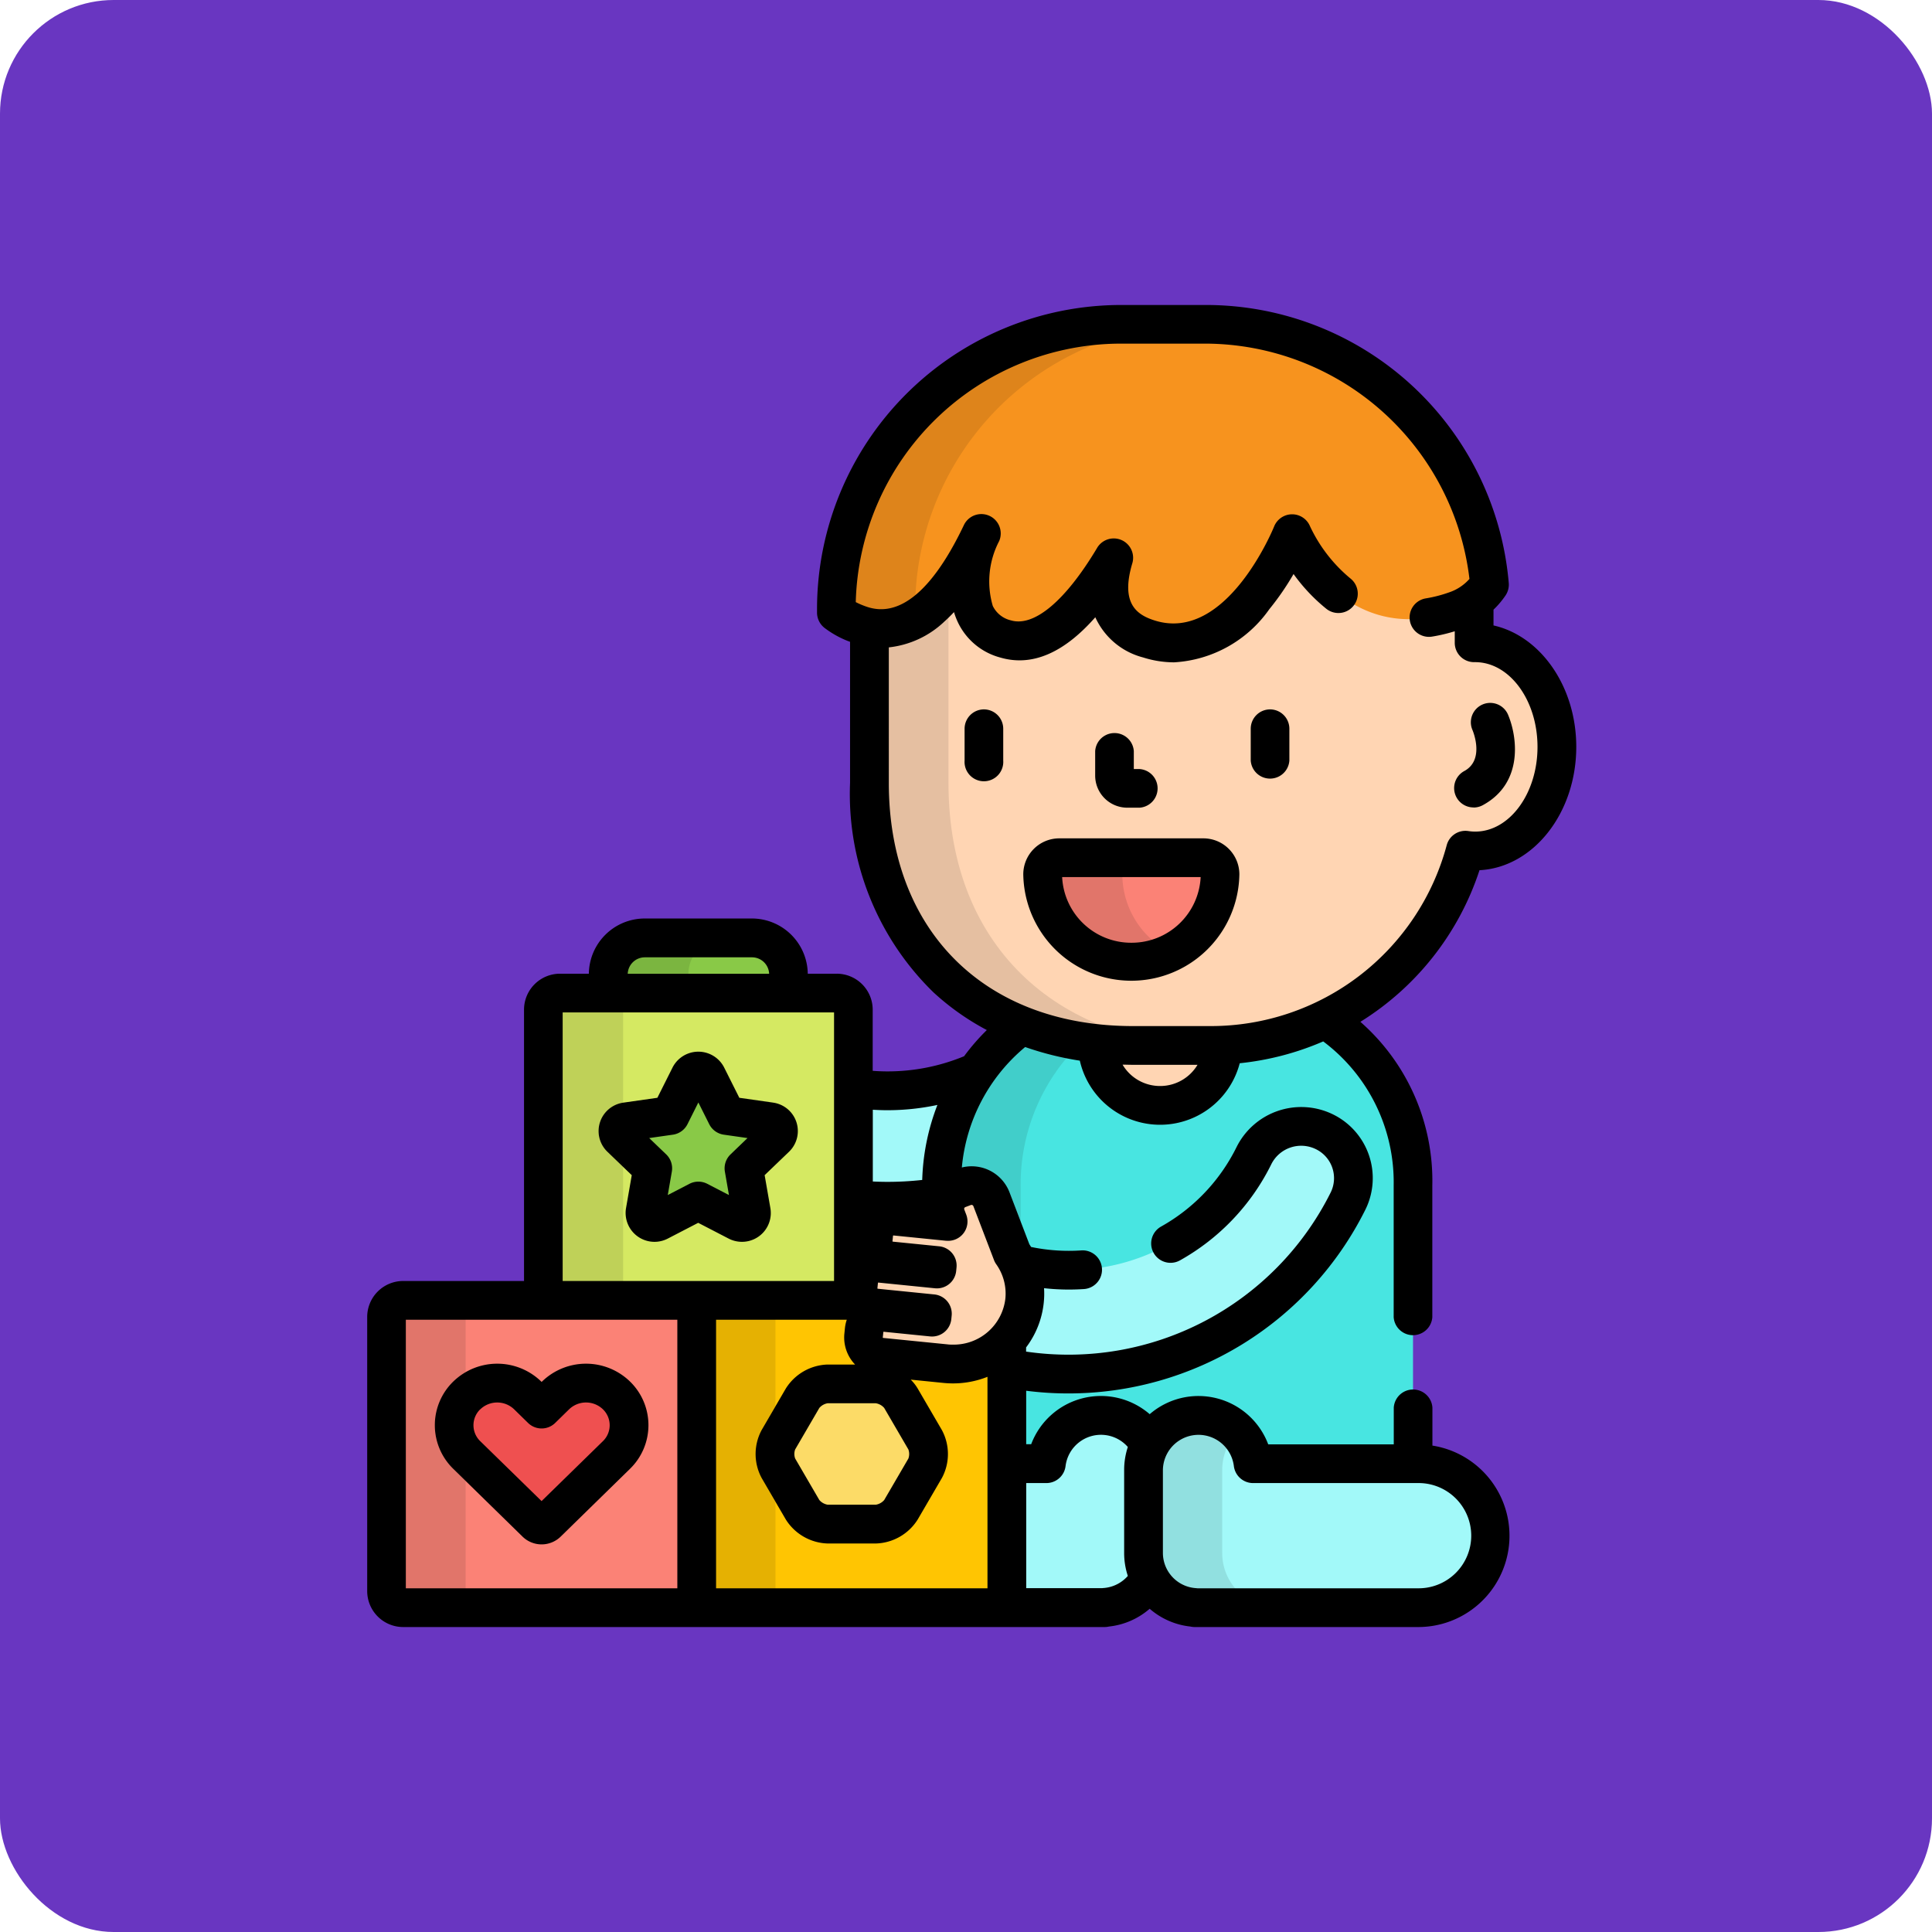 <svg xmlns="http://www.w3.org/2000/svg" width="85" height="85" viewBox="0 0 85 85">
  <g id="Grupo_1064655" data-name="Grupo 1064655" transform="translate(-180 -446)">
    <rect id="Rectángulo_373435" data-name="Rectángulo 373435" width="85" height="85" rx="5" transform="translate(180 446)" fill="#6936c1"/>
    <g id="playtime" transform="translate(195.655 459.418)">
      <path id="Trazado_796423" data-name="Trazado 796423" d="M188.813,297.786v4.9a14.77,14.77,0,0,0,3.871-.116v-.386a8.805,8.805,0,0,1,1.543-5.1,9.745,9.745,0,0,1-5.415.709Zm0,0" transform="translate(-166.92 -263.329)" fill="#a2f9f9"/>
      <path id="Trazado_796424" data-name="Trazado 796424" d="M226,286.924a3.06,3.06,0,0,1-.234,3.831v5.431h1.738a2.422,2.422,0,0,1,4.547-.828,2.423,2.423,0,0,1,4.548.828h7.039V283.945a8.515,8.515,0,0,0-3.86-7.312,11.579,11.579,0,0,1-5.047,1.151h-3.417a13.224,13.224,0,0,1-4.874-.887,8.666,8.666,0,0,0-3.551,7.162V285.5l.289.029h.006l-.084-.224a.938.938,0,0,1,.546-1.209l.239-.09a.938.938,0,0,1,1.21.547Zm0,0" transform="translate(-197.126 -245.207)" fill="#48e5e1"/>
      <path id="Trazado_796425" data-name="Trazado 796425" d="M223.18,287.589h.006l-.085-.224a.938.938,0,0,1,.547-1.209l.239-.091a.938.938,0,0,1,1.209.546l.907,2.372a3.151,3.151,0,0,1,.274.473l.1.024v-3.362a8.669,8.669,0,0,1,2.7-6.447,12.439,12.439,0,0,1-2.641-.714,8.666,8.666,0,0,0-3.551,7.162v1.441Zm0,0" transform="translate(-197.127 -247.266)" fill="#41ceca"/>
      <path id="Trazado_796426" data-name="Trazado 796426" d="M248.513,436.123v-3.665a2.367,2.367,0,0,1,.272-1.1,2.422,2.422,0,0,0-4.547.828H242.5v5.606a.732.732,0,0,1-.734.727H246.8v-.008a2.42,2.42,0,0,0,1.981-1.284,2.366,2.366,0,0,1-.272-1.1Zm0,0" transform="translate(-213.857 -381.206)" fill="#a2f9f9"/>
      <path id="Trazado_796427" data-name="Trazado 796427" d="M303.41,438.511v.008h9.8a3.167,3.167,0,1,0,0-6.333h-7.235a2.419,2.419,0,0,0-4.82.273v3.665a2.4,2.4,0,0,0,2.254,2.388Zm0,0" transform="translate(-266.501 -381.206)" fill="#a2f9f9"/>
      <path id="Trazado_796428" data-name="Trazado 796428" d="M304.621,436.123v-3.665a2.377,2.377,0,0,1,.687-1.671,2.42,2.42,0,0,0-4.147,1.671v3.665a2.4,2.4,0,0,0,2.253,2.388v.008h3.46v-.008A2.4,2.4,0,0,1,304.621,436.123Zm0,0" transform="translate(-266.504 -381.206)" fill="#91e0e0"/>
      <path id="Trazado_796429" data-name="Trazado 796429" d="M288.237,286.112h-3.417a14.589,14.589,0,0,1-1.569-.084,2.764,2.764,0,0,0,5.525.071C288.6,286.107,288.417,286.112,288.237,286.112Zm0,0" transform="translate(-250.629 -253.534)" fill="#ffd5b3"/>
      <path id="Trazado_796430" data-name="Trazado 796430" d="M221.662,91.019h-.046V89.4c0-.125,0-.249-.007-.373a2.885,2.885,0,0,1-.84.463,6.026,6.026,0,0,1-2,.368c-3.47,0-5.04-3.652-5.056-3.689l-.107-.256-.1.258c-.019.047-1.922,4.735-5.1,4.735a3.532,3.532,0,0,1-1.061-.169c-1.506-.475-2-1.621-1.48-3.405l-.206-.091c-.977,1.631-2.476,3.575-4.066,3.575a1.959,1.959,0,0,1-.551-.079,1.919,1.919,0,0,1-1.258-1.025,4.46,4.46,0,0,1,.264-3.455l-.208-.092c-1.317,2.761-2.718,4.1-4.283,4.1a2.776,2.776,0,0,1-.539-.054v6.965c0,7.5,5.19,11.551,11.593,11.551h3.417a11.59,11.59,0,0,0,11.208-8.591,2.845,2.845,0,0,0,.432.034c1.985,0,3.595-2.051,3.595-4.58s-1.61-4.579-3.595-4.579Zm0,0" transform="translate(-172.415 -76.157)" fill="#ffd5b3"/>
      <path id="Trazado_796431" data-name="Trazado 796431" d="M198.489,118.115v-7.779c0-.271.01-.539.028-.8-.915,1.175-2.073,2-3.506,1.732v6.851c0,7.5,5.19,11.551,11.593,11.551h3.437c-6.384-.017-11.552-4.065-11.552-11.551Zm0,0" transform="translate(-172.415 -97.088)" fill="#e5bfa1"/>
      <path id="Trazado_796432" data-name="Trazado 796432" d="M266.018,218.663a3.888,3.888,0,0,1-3.9-3.866.73.73,0,0,1,.734-.727h6.336a.73.73,0,0,1,.734.727A3.888,3.888,0,0,1,266.018,218.663Zm0,0" transform="translate(-231.897 -189.751)" fill="#fb8276"/>
      <path id="Trazado_796433" data-name="Trazado 796433" d="M265.619,214.8a.73.73,0,0,1,.734-.727h-3.5a.73.73,0,0,0-.734.727,3.905,3.905,0,0,0,5.652,3.453A3.865,3.865,0,0,1,265.619,214.8Zm0,0" transform="translate(-231.897 -189.752)" fill="#e1756a"/>
      <path id="Trazado_796434" data-name="Trazado 796434" d="M198.456,7.5h-3.7a12.518,12.518,0,0,0-12.541,12.5v.187a3.39,3.39,0,0,0,.822.458c2.657,1.053,4.453-1.621,5.555-3.932-.821,1.988-.793,4.089,1.068,4.632,1.8.525,3.519-1.5,4.746-3.546-.42,1.432-.327,2.952,1.555,3.546,3.961,1.249,6.3-4.632,6.3-4.632s2.161,5.168,7.2,3.384a2.919,2.919,0,0,0,1.483-1.141A12.522,12.522,0,0,0,198.456,7.5Zm0,0" transform="translate(-161.075 -6.648)" fill="#f7931e"/>
      <path id="Trazado_796435" data-name="Trazado 796435" d="M185.686,20.183V20A12.518,12.518,0,0,1,198.227,7.5h-3.464A12.518,12.518,0,0,0,182.223,20v.187a3.378,3.378,0,0,0,.822.458,2.926,2.926,0,0,0,2.856-.31c-.075-.047-.146-.1-.214-.148Zm0,0" transform="translate(-161.079 -6.649)" fill="#de841b"/>
      <path id="Trazado_796436" data-name="Trazado 796436" d="M101.81,247.523v-.829a1.607,1.607,0,0,0-1.614-1.6H95.5a1.607,1.607,0,0,0-1.614,1.6v.829Zm0,0" transform="translate(-82.778 -217.251)" fill="#89c947"/>
      <path id="Trazado_796437" data-name="Trazado 796437" d="M97.408,247.523v-.829a1.607,1.607,0,0,1,1.614-1.6H95.5a1.607,1.607,0,0,0-1.614,1.6v.829Zm0,0" transform="translate(-82.778 -217.251)" fill="#7bb540"/>
      <path id="Trazado_796438" data-name="Trazado 796438" d="M82.349,279.266a.733.733,0,0,1-.734.727H69.437a.732.732,0,0,1-.734-.727V267.2a.732.732,0,0,1,.734-.727H81.615a.733.733,0,0,1,.734.727Zm0,0" transform="translate(-60.456 -236.201)" fill="#d5e962"/>
      <path id="Trazado_796439" data-name="Trazado 796439" d="M72.215,279.266v-5.153l-.687-.66a1.262,1.262,0,0,1,.687-2.158v-4.1a.732.732,0,0,1,.734-.727H69.437a.732.732,0,0,0-.734.727v12.067a.732.732,0,0,0,.734.726h3.512a.732.732,0,0,1-.734-.726Zm0,0" transform="translate(-60.455 -236.201)" fill="#bfd158"/>
      <path id="Trazado_796440" data-name="Trazado 796440" d="M103.119,303.32a.418.418,0,0,1-.194-.048l-1.731-.9-1.731.9a.421.421,0,0,1-.44-.031.408.408,0,0,1-.166-.4l.33-1.9-1.4-1.345a.407.407,0,0,1-.106-.422.418.418,0,0,1,.337-.281l1.935-.277.865-1.728a.42.42,0,0,1,.749,0l.866,1.728,1.935.277a.416.416,0,0,1,.337.281.406.406,0,0,1-.106.422l-1.4,1.345.331,1.9a.409.409,0,0,1-.166.4.422.422,0,0,1-.246.079Zm0,0" transform="translate(-86.124 -262.956)" fill="#89c947"/>
      <path id="Trazado_796441" data-name="Trazado 796441" d="M21.645,398.282a.733.733,0,0,1-.734.727H8.734A.732.732,0,0,1,8,398.282V386.215a.732.732,0,0,1,.734-.727H20.911a.733.733,0,0,1,.734.727Zm0,0" transform="translate(-6.648 -341.696)" fill="#fb8276"/>
      <path id="Trazado_796442" data-name="Trazado 796442" d="M11.479,398.282v-4.849l-.545-.533a2.68,2.68,0,0,1,0-3.84,2.786,2.786,0,0,1,.545-.414v-2.43a.732.732,0,0,1,.734-.727H8.734a.732.732,0,0,0-.734.727v12.066a.732.732,0,0,0,.734.727h3.479A.732.732,0,0,1,11.479,398.282Zm0,0" transform="translate(-6.648 -341.696)" fill="#e1756a"/>
      <path id="Trazado_796443" data-name="Trazado 796443" d="M38.033,423.749a.349.349,0,0,1-.244-.1l-3.05-2.983a1.827,1.827,0,0,1,0-2.622,1.925,1.925,0,0,1,2.68,0l.613.6.613-.6a1.925,1.925,0,0,1,2.68,0,1.827,1.827,0,0,1,0,2.622l-3.05,2.983A.35.35,0,0,1,38.033,423.749Zm0,0" transform="translate(-29.859 -370.074)" fill="#ef5050"/>
      <path id="Trazado_796444" data-name="Trazado 796444" d="M139.053,388.272l-2.824-.284a.869.869,0,0,1-.778-.952l.024-.236a.87.87,0,0,1,.952-.778l2.04.205.016-.152-2.49-.251a.865.865,0,0,1-.6-.336h-6.548a.732.732,0,0,0-.734.727v12.066a.732.732,0,0,0,.734.727h12.178a.732.732,0,0,0,.734-.727V387.244a3.206,3.206,0,0,1-2.7,1.028Zm0,0" transform="translate(-113.113 -341.696)" fill="#ffc502"/>
      <path id="Trazado_796445" data-name="Trazado 796445" d="M131.579,398.282v-3.934l-.606-1.041a2.223,2.223,0,0,1,0-2.117l.606-1.041v-3.934a.732.732,0,0,1,.734-.727h-3.466a.732.732,0,0,0-.734.727v12.066a.732.732,0,0,0,.734.727h3.466a.732.732,0,0,1-.734-.727Zm0,0" transform="translate(-113.116 -341.696)" fill="#e5b102"/>
      <path id="Trazado_796446" data-name="Trazado 796446" d="M160.748,424.019a1.413,1.413,0,0,1-1.1-.629l-1.063-1.825a1.384,1.384,0,0,1,0-1.259l1.063-1.825a1.413,1.413,0,0,1,1.1-.629h2.127a1.411,1.411,0,0,1,1.1.629l1.063,1.825a1.384,1.384,0,0,1,0,1.259l-1.063,1.825a1.411,1.411,0,0,1-1.1.629Zm0,0" transform="translate(-139.992 -370.383)" fill="#fcdb67"/>
      <path id="Trazado_796447" data-name="Trazado 796447" d="M262.015,318.344a2.321,2.321,0,0,0-3.086,1.056,9.108,9.108,0,0,1-10.364,4.765,3.055,3.055,0,0,1-.53,3.381l.021-.022v1.219a13.755,13.755,0,0,0,15.012-7.342,2.272,2.272,0,0,0-1.053-3.056Zm0,0" transform="translate(-219.415 -281.975)" fill="#a2f9f9"/>
      <path id="Trazado_796448" data-name="Trazado 796448" d="M190.862,347.6l.024-.236a.87.87,0,0,1,.953-.778l2.039.205.016-.152-2.489-.251a.87.87,0,0,1-.778-.952l.024-.236a.87.87,0,0,1,.952-.778l2.489.25.015-.152-2.04-.205a.87.87,0,0,1-.778-.952l.024-.236a.87.87,0,0,1,.952-.778l2.312.232h.005l-.084-.223a.939.939,0,0,1,.546-1.21l.239-.091a.939.939,0,0,1,1.21.547l.907,2.371a3.071,3.071,0,0,1,.548,2.078,3.153,3.153,0,0,1-3.484,2.782l-2.823-.284a.869.869,0,0,1-.778-.952Zm0,0" transform="translate(-168.523 -302.259)" fill="#ffd5b3"/>
      <path id="Trazado_796449" data-name="Trazado 796449" d="M49.443,24.867c2.362-.125,4.251-2.511,4.251-5.426,0-2.659-1.573-4.878-3.641-5.342v-.694a3.87,3.87,0,0,0,.528-.624.853.853,0,0,0,.143-.548A13.374,13.374,0,0,0,37.381,0h-3.7A13.386,13.386,0,0,0,20.291,13.347v.187a.853.853,0,0,0,.334.676,4.26,4.26,0,0,0,1.026.575c.031.012.062.022.093.033v6.208a12.178,12.178,0,0,0,3.667,9.213A11.133,11.133,0,0,0,27.761,31.9a9.585,9.585,0,0,0-1,1.152,8.819,8.819,0,0,1-3.379.667c-.215,0-.429-.009-.642-.025V31a1.584,1.584,0,0,0-1.586-1.579H19.883a2.461,2.461,0,0,0-2.465-2.429h-4.7a2.461,2.461,0,0,0-2.466,2.429H8.981A1.584,1.584,0,0,0,7.4,31V42.94H2.085A1.584,1.584,0,0,0,.5,44.519V56.586a1.584,1.584,0,0,0,1.586,1.579H32.946a.839.839,0,0,0,.189-.022,3.261,3.261,0,0,0,1.791-.782,3.264,3.264,0,0,0,1.789.782.835.835,0,0,0,.193.022h9.8a4.016,4.016,0,0,0,.657-7.983V48.508a.852.852,0,0,0-1.7,0v1.619H40.141A3.278,3.278,0,0,0,34.927,48.8a3.278,3.278,0,0,0-5.214,1.322h-.22V47.769a14.438,14.438,0,0,0,1.837.118A14.59,14.59,0,0,0,44.417,39.8a3.124,3.124,0,0,0-1.447-4.2,3.179,3.179,0,0,0-4.22,1.446,8.131,8.131,0,0,1-3.323,3.5.852.852,0,1,0,.834,1.486,9.829,9.829,0,0,0,4.017-4.23,1.469,1.469,0,0,1,1.951-.666,1.419,1.419,0,0,1,.66,1.911,12.892,12.892,0,0,1-13.4,7v-.184a3.917,3.917,0,0,0,.778-1.981,3.826,3.826,0,0,0,.012-.625,9.919,9.919,0,0,0,1.756.038.852.852,0,1,0-.117-1.7,8.164,8.164,0,0,1-2.21-.152c-.025-.04-.05-.081-.076-.121l-.87-2.275a1.783,1.783,0,0,0-2.1-1.1,7.8,7.8,0,0,1,2.786-5.3,13.57,13.57,0,0,0,2.405.6,3.621,3.621,0,0,0,7.035.113,12.437,12.437,0,0,0,3.673-.96,7.74,7.74,0,0,1,3.1,6.337v5.794a.852.852,0,0,0,1.7,0V38.738a9.3,9.3,0,0,0-3.165-7.2,12.394,12.394,0,0,0,5.242-6.675ZM35.508,51.252a1.567,1.567,0,0,1,3.121-.176.852.852,0,0,0,.846.755H46.71a2.315,2.315,0,1,1,0,4.629H37.026l-.06-.006a1.555,1.555,0,0,1-1.458-1.538Zm-6.014.579h.886a.851.851,0,0,0,.846-.755,1.57,1.57,0,0,1,2.739-.832,3.208,3.208,0,0,0-.162,1.007v3.665a3.2,3.2,0,0,0,.162,1,1.569,1.569,0,0,1-1.077.533l-.06.006H29.494ZM22.745,35.406c.213.013.427.021.642.021a10.622,10.622,0,0,0,2.2-.232,9.91,9.91,0,0,0-.668,3.3,14.03,14.03,0,0,1-1.532.084c-.215,0-.429-.006-.642-.016Zm.138,12.915a.613.613,0,0,1,.364.206l1.063,1.825a.584.584,0,0,1,0,.4l-1.063,1.824a.613.613,0,0,1-.364.206H20.756a.613.613,0,0,1-.364-.206l-1.063-1.825a.583.583,0,0,1,0-.4l1.063-1.825a.613.613,0,0,1,.364-.206h2.127ZM12.723,28.7h4.7a.755.755,0,0,1,.761.725H11.962a.755.755,0,0,1,.761-.725ZM9.1,31.124H21.04V42.941H9.1Zm5.045,25.337H2.2V44.644H14.145Zm13.645,0H15.849V44.644H21.6a1.707,1.707,0,0,0-.082.374l-.024.237a1.717,1.717,0,0,0,.471,1.361H20.756a2.252,2.252,0,0,0-1.837,1.053l-1.063,1.825a2.223,2.223,0,0,0,0,2.117l1.063,1.825a2.253,2.253,0,0,0,1.837,1.053h2.127a2.25,2.25,0,0,0,1.836-1.053l1.063-1.824a2.225,2.225,0,0,0,0-2.117l-1.063-1.825a1.946,1.946,0,0,0-.306-.39l1.442.145c.138.014.278.021.416.021a4.089,4.089,0,0,0,1.519-.29ZM26.739,40.835a.852.852,0,0,0,.117-.813l-.085-.223a.084.084,0,0,1,0-.066.085.085,0,0,1,.049-.045l.238-.09a.088.088,0,0,1,.031-.006.09.09,0,0,1,.082.059l.907,2.371a.838.838,0,0,0,.1.186,2.228,2.228,0,0,1,.4,1.5,2.285,2.285,0,0,1-2.306,2.032c-.081,0-.163,0-.245-.012L23.2,45.445a.018.018,0,0,1-.016-.019l.024-.236a.018.018,0,0,1,.019-.016h0l2.039.205a.852.852,0,0,0,.933-.762l.015-.151a.852.852,0,0,0-.762-.934l-2.489-.251a.02.02,0,0,1-.016-.019l.024-.236c0-.013.014-.015.02-.016l2.489.251a.852.852,0,0,0,.933-.762l.015-.152a.852.852,0,0,0-.762-.933l-2.04-.205a.02.02,0,0,1-.016-.02l.024-.236c0-.013.014-.014.019-.016l2.312.233.022,0A.85.85,0,0,0,26.739,40.835Zm8.645-6.473a1.914,1.914,0,0,1-1.651-.94c.152,0,.3.007.457.007h2.841a1.913,1.913,0,0,1-1.647.933Zm2.223-2.637H34.19c-6.525,0-10.741-4.2-10.741-10.7V15.064A4.2,4.2,0,0,0,25.9,13.922q.212-.19.417-.41a3.186,3.186,0,0,0,.179.465,2.885,2.885,0,0,0,1.858,1.534c1.387.406,2.788-.19,4.18-1.772a3.179,3.179,0,0,0,2.1,1.767A4.506,4.506,0,0,0,36,15.722a5.5,5.5,0,0,0,4.189-2.336,11.832,11.832,0,0,0,1.067-1.549A7.812,7.812,0,0,0,42.7,13.368a.852.852,0,1,0,1.059-1.335,6.639,6.639,0,0,1-1.78-2.3.852.852,0,0,0-.786-.524h-.007a.854.854,0,0,0-.785.537c-.02.051-2.085,5.134-5.253,4.135-.781-.246-1.509-.735-.993-2.493A.852.852,0,0,0,32.6,10.71c-1.383,2.308-2.758,3.464-3.777,3.166a1.184,1.184,0,0,1-.8-.636,3.83,3.83,0,0,1,.281-2.853.852.852,0,0,0-1.557-.692c-2.117,4.439-3.89,3.737-4.472,3.506a2.906,2.906,0,0,1-.28-.129A11.681,11.681,0,0,1,33.685,1.7h3.7A11.735,11.735,0,0,1,48.995,12.052a2.071,2.071,0,0,1-.887.589,5.826,5.826,0,0,1-1.037.268.852.852,0,0,0,.266,1.683,7.416,7.416,0,0,0,1.011-.237v.507a.851.851,0,0,0,.852.852h.055c1.508.007,2.734,1.676,2.734,3.728s-1.231,3.727-2.743,3.727a1.993,1.993,0,0,1-.3-.024.852.852,0,0,0-.952.623,10.739,10.739,0,0,1-10.384,7.957Zm0,0" transform="translate(0 0)"/>
      <path id="Trazado_796450" data-name="Trazado 796450" d="M343.528,156.6a.852.852,0,0,0-.852.852v1.4a.852.852,0,0,0,1.7,0v-1.4A.852.852,0,0,0,343.528,156.6Zm0,0" transform="translate(-303.304 -138.808)"/>
      <path id="Trazado_796451" data-name="Trazado 796451" d="M232.711,156.6a.852.852,0,0,0-.852.852v1.4a.852.852,0,1,0,1.7,0v-1.4A.852.852,0,0,0,232.711,156.6Zm0,0" transform="translate(-205.076 -138.808)"/>
      <path id="Trazado_796452" data-name="Trazado 796452" d="M283.807,168.584h.552a.852.852,0,0,0,0-1.7h-.253v-.79a.852.852,0,0,0-1.7,0v1.074A1.414,1.414,0,0,0,283.807,168.584Zm0,0" transform="translate(-249.878 -146.467)"/>
      <path id="Trazado_796453" data-name="Trazado 796453" d="M262.539,206.566H256.2a1.584,1.584,0,0,0-1.586,1.579,4.754,4.754,0,0,0,9.507,0,1.584,1.584,0,0,0-1.586-1.579Zm-3.168,4.593a3.038,3.038,0,0,1-3.047-2.889h6.094A3.038,3.038,0,0,1,259.371,211.159Zm0,0" transform="translate(-225.249 -183.1)"/>
      <path id="Trazado_796454" data-name="Trazado 796454" d="M97.846,291.4l-1.493-.213-.666-1.329a1.273,1.273,0,0,0-2.273,0l-.666,1.329-1.5.214a1.263,1.263,0,0,0-.7,2.16l1.073,1.031-.253,1.453a1.27,1.27,0,0,0,1.837,1.337l1.339-.694,1.334.691a1.276,1.276,0,0,0,.591.145,1.267,1.267,0,0,0,1.251-1.48l-.253-1.453,1.073-1.03a1.263,1.263,0,0,0-.7-2.161Zm-1.879,2.277a.85.85,0,0,0-.249.76l.179,1.029-.954-.494a.852.852,0,0,0-.784,0l-.954.494.179-1.029a.853.853,0,0,0-.249-.761l-.747-.717,1.044-.149a.853.853,0,0,0,.641-.462l.478-.955.478.955a.852.852,0,0,0,.641.462l1.043.149Zm0,0" transform="translate(-79.481 -256.307)"/>
      <path id="Trazado_796455" data-name="Trazado 796455" d="M30.547,417.616a1.2,1.2,0,0,0,1.679,0l3.05-2.983a2.678,2.678,0,0,0,0-3.839,2.778,2.778,0,0,0-3.871,0l-.018.017-.017-.017a2.778,2.778,0,0,0-3.871,0,2.679,2.679,0,0,0,0,3.84Zm-1.858-5.6a1.074,1.074,0,0,1,1.489,0l.613.6a.853.853,0,0,0,1.192,0l.613-.6a1.073,1.073,0,0,1,1.489,0,.975.975,0,0,1,0,1.4l-2.7,2.638-2.7-2.638a.975.975,0,0,1,0-1.4Zm0,0" transform="translate(-23.213 -363.43)"/>
      <path id="Trazado_796456" data-name="Trazado 796456" d="M422.309,158.648a.847.847,0,0,0,.4-.1c1.82-.983,1.522-3.043,1.111-4a.852.852,0,0,0-1.564.676c.024.054.56,1.325-.357,1.82a.852.852,0,0,0,.406,1.6Zm0,0" transform="translate(-373.134 -136.538)"/>
    </g>
  </g>
</svg>
